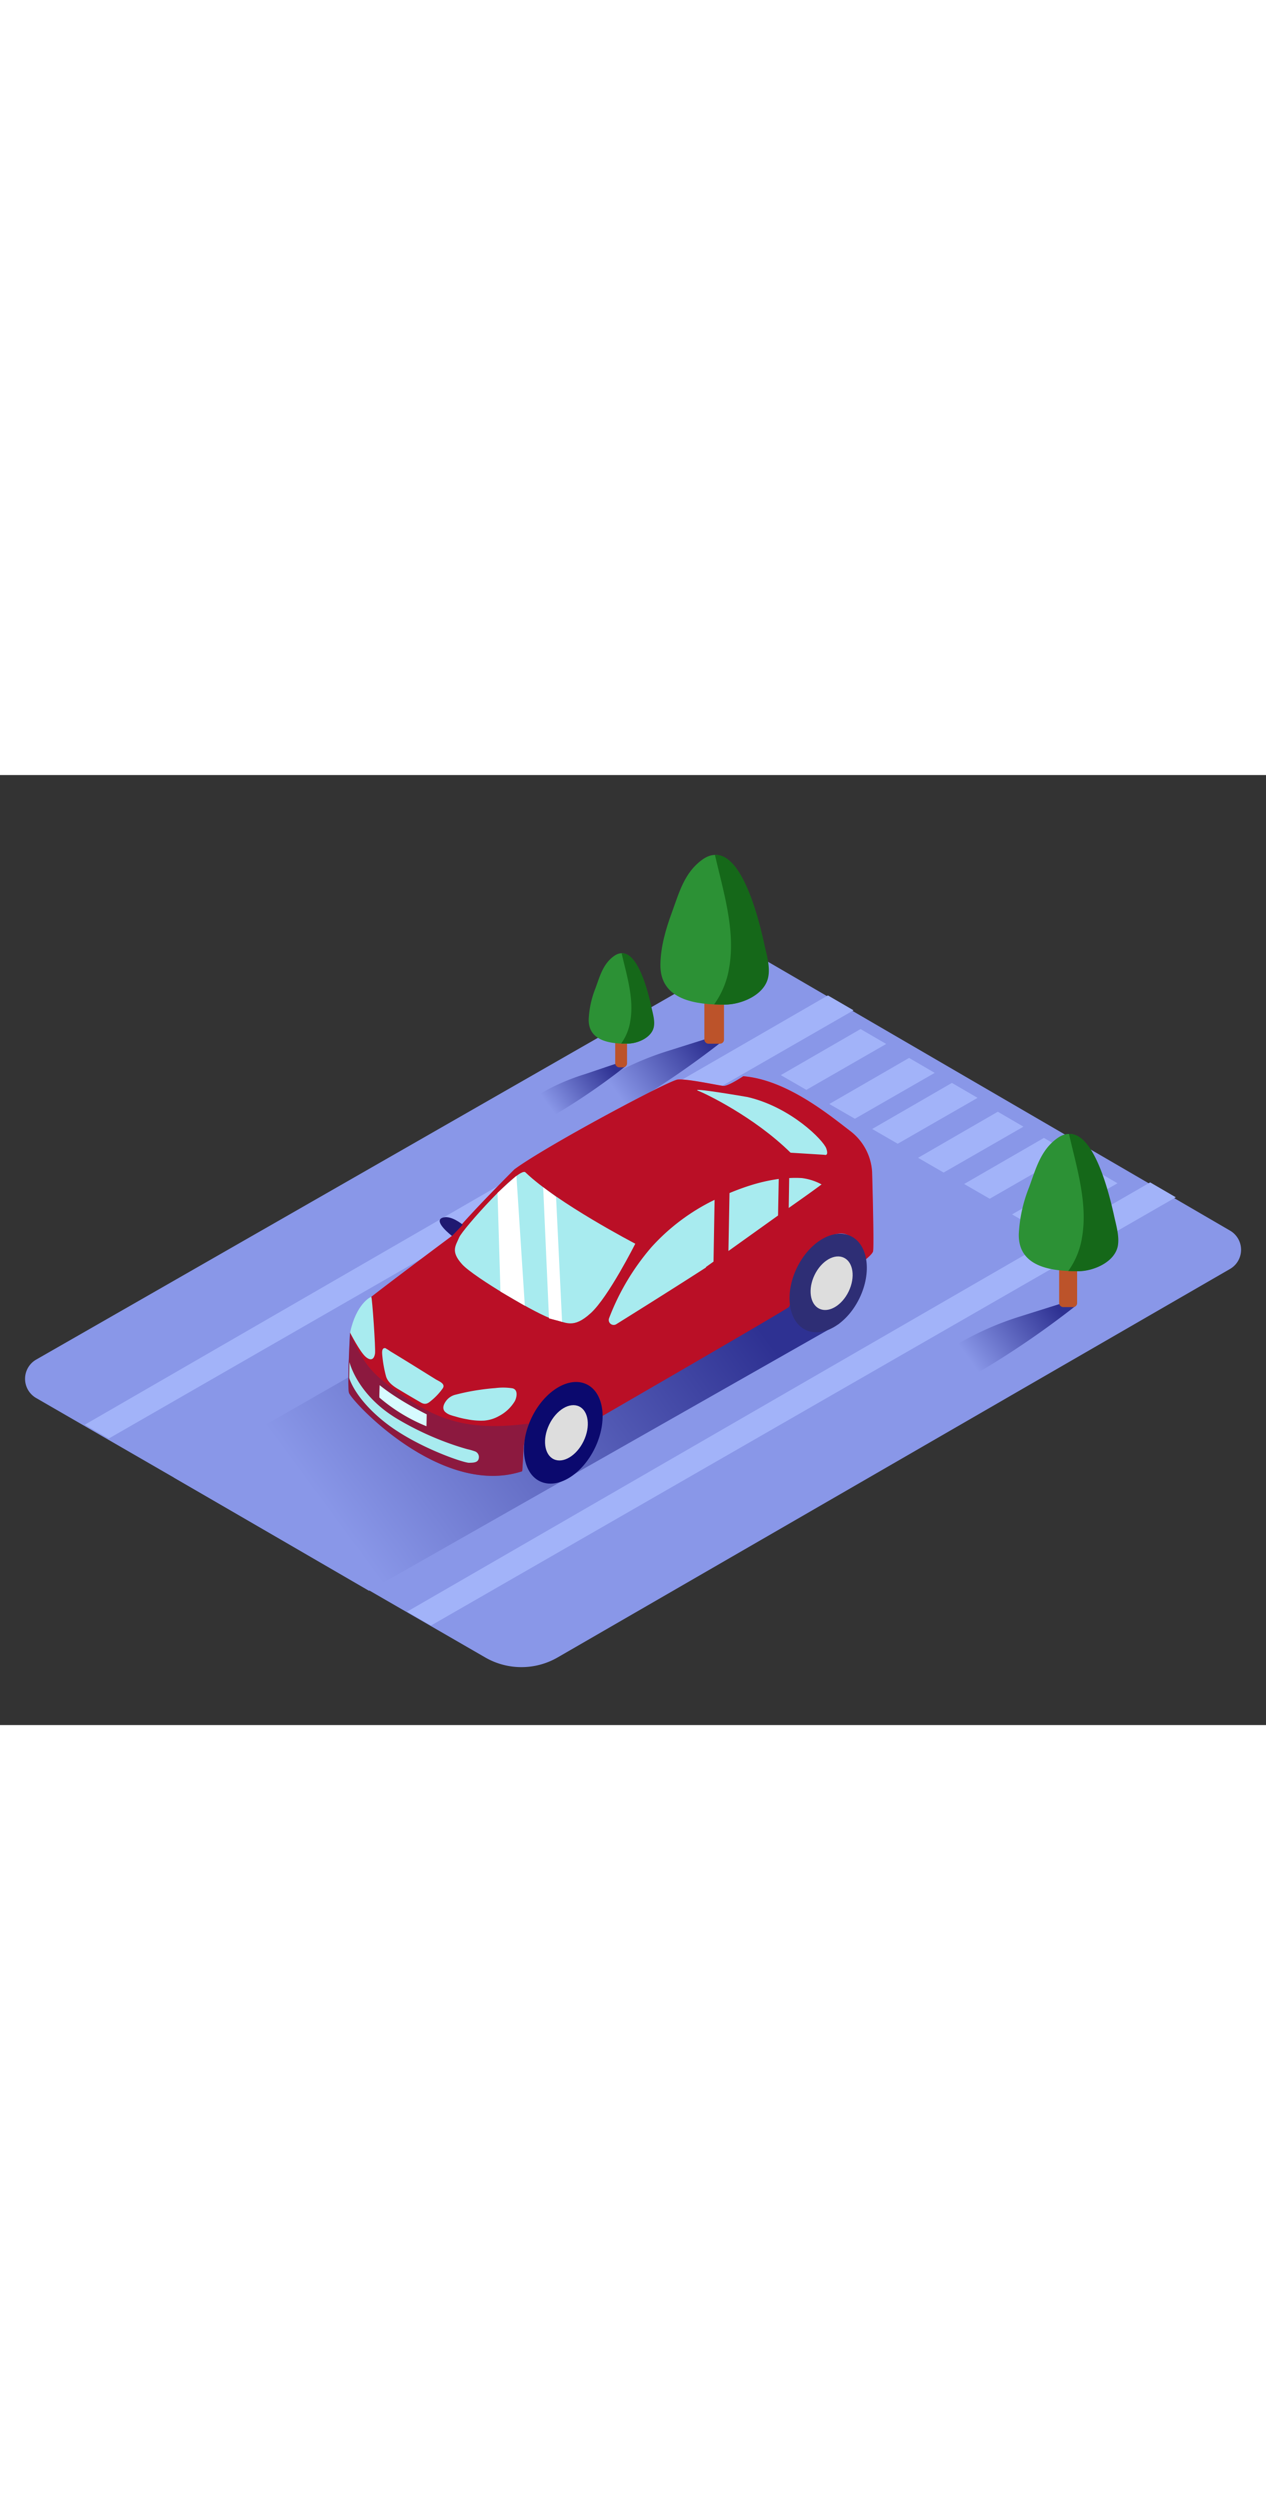 <svg id="Layer_2" data-name="Layer 2" xmlns="http://www.w3.org/2000/svg" xmlns:xlink="http://www.w3.org/1999/xlink" viewBox="0 0 400 300" data-imageid="car-isometric" imageName="Car" class="illustrations_image" style="width: 152px;"><rect x="0" y="0" width="400" height="300" fill="#333333" stroke="none"/><defs><linearGradient id="linear-gradient" x1="195.1" y1="100.78" x2="221.18" y2="81.54" gradientUnits="userSpaceOnUse"><stop offset="0" stop-color="#8997e8"/><stop offset="1" stop-color="#2e3192"/></linearGradient><linearGradient id="linear-gradient-2" x1="173.28" y1="104.28" x2="192.12" y2="90.38" xlink:href="#linear-gradient"/><linearGradient id="linear-gradient-3" x1="306.28" y1="184.64" x2="332.35" y2="165.4" xlink:href="#linear-gradient"/><linearGradient id="linear-gradient-4" x1="106.73" y1="236.81" x2="222.74" y2="151.24" xlink:href="#linear-gradient"/></defs><title>A</title><path d="M388.6,143.84,240.27,57.58a7,7,0,0,0-7,0l-221.82,127a7,7,0,0,0,0,12.16l141.85,81.9a22.9,22.9,0,0,0,22.89,0L388.58,156A7,7,0,0,0,388.6,143.84Z" fill="#8997e8"/><path d="M188.62,103.91a3.59,3.59,0,0,1-.45-5.9c.63-.51,1.16-.94,1.44-1.12A94.73,94.73,0,0,1,211,87.14l12.69-4,5,.58a281.5,281.5,0,0,1-34.66,23.3Z" fill="url(#linear-gradient)"/><path d="M168.6,106.54a2.6,2.6,0,0,1-.33-4.26c.46-.37.84-.68,1-.81a68.44,68.44,0,0,1,15.49-7c3.06-1,7.52-2.58,10.58-3.53l2.21,1.1a203.38,203.38,0,0,1-25,16.84Z" fill="url(#linear-gradient-2)"/><path d="M299.8,187.77a3.59,3.59,0,0,1-.45-5.9c.63-.51,1.16-.94,1.44-1.12A94.73,94.73,0,0,1,322.22,171l12.69-4,5,.58a281.5,281.5,0,0,1-34.66,23.3Z" fill="url(#linear-gradient-3)"/><path d="M136.17,268.57l-7.57-4.37L363.4,128.63l8.1,4.71L136.17,268.57" fill="#a2b3f9"/><path d="M34.35,209.53l-7.57-4.37L261.58,69.59l8.1,4.71L34.35,209.53" fill="#a2b3f9"/><polygon points="54.87 221.79 122.58 183.03 185.97 145.25 211.58 130.25 265.26 173.15 116.58 257.6 54.87 221.79" fill="url(#linear-gradient-4)"/><path d="M110.61,176.08l6.71-11.31c7.35-5.74,25.51-19.26,25.51-19.26,5.25-6.6,19.71-21,19.71-21,10.28-7.56,48.67-28,51.56-28.35s12.95,1.89,14.5,2,6.25-3.06,6.25-3.06c13.94,1.15,27.57,12.58,34.08,17.53a17.53,17.53,0,0,1,6.62,12.69s.69,23.88.29,25.14-4.26,4-4.26,4,.13-13.46-9.61-8.69S250.12,167.15,249.22,168s-48.51,28.39-59.05,34.49c.1-3-.28-6.06-2.53-8.21-2.62-2.5-6.48-2.17-9.58-.91a16.77,16.77,0,0,0-7.78,6.17c-2.8,3.45-4.15,8-4.82,12.31-.08.54-.37,8-.49,8-25.68,8.41-54.14-22.42-54.71-24.83S110.61,176.08,110.61,176.08Z" fill="#ff0000" class="target-color"/><path d="M110.56,176.11l6.71-11.31c7.35-5.74,25.51-19.26,25.51-19.26,5.25-6.6,19.71-21,19.71-21,10.28-7.56,48.67-28,51.56-28.35s12.95,1.89,14.5,2,6.25-3.06,6.25-3.06c13.94,1.15,27.57,12.58,34.08,17.53a17.53,17.53,0,0,1,6.62,12.69s.69,23.88.29,25.14-4.26,4-4.26,4,.13-13.46-9.61-8.69-11.83,21.36-12.73,22.23-48.51,28.39-59.05,34.49c.1-3-.28-6.06-2.53-8.21-2.62-2.5-6.48-2.17-9.58-.91a16.77,16.77,0,0,0-7.78,6.17c-2.8,3.45-4.15,8-4.82,12.31-.08.54-.37,8-.49,8-25.68,8.41-54.14-22.42-54.71-24.83S110.56,176.11,110.56,176.11Z" fill="#2e2e75" opacity="0.33"/><path d="M130.83,198.27c9.6,6.09,19.47,8.76,36.2,6.53-.3,1.19-1.4,5.89-1.59,7.07-.08.54-.37,8-.49,8-25.68,8.41-54.14-22.42-54.71-24.83-.52-2.23.22-16.48.34-18.69C115.19,185.92,116.33,189.08,130.83,198.27Z" fill="#2e2e75" opacity="0.33"/><path d="M119.95,192.66s-.14,3.86-.07,3.93a53.83,53.83,0,0,0,14.87,9.05l.07-3.76S125.91,197.54,119.95,192.66Z" fill="#d7fbff"/><path d="M166,125.45c-2-1.91-19.8,17.89-20.92,20.56s-2.77,4.38.92,8.48,24.54,16.31,28.68,17.32,6.39,3.21,12-1.92S200.72,148,200.72,148,176.1,135.17,166,125.45Z" fill="#a8ebef"/><path d="M146.21,142s-3.94-3.33-6.6-2.13,3.21,5.69,3.21,5.69Z" fill="#1f1971"/><ellipse cx="261.68" cy="160.42" rx="16.44" ry="10.99" transform="translate(3.35 326.18) rotate(-64.2)" fill="#2e2e75"/><ellipse cx="262.76" cy="160.49" rx="8.94" ry="5.98" transform="translate(3.9 327.19) rotate(-64.2)" fill="#ddd"/><path d="M142.57,202.17a4.92,4.92,0,0,1-2-1.13c-1-1.1-.31-2.53.48-3.54a5.25,5.25,0,0,1,3.07-1.87,68.2,68.2,0,0,1,7.36-1.48c1.65-.24,3.31-.44,5-.56a19.38,19.38,0,0,1,5.4.06c1.87.4,1.43,2.81.78,4.06a12.66,12.66,0,0,1-5,4.7,11.43,11.43,0,0,1-4.72,1.45,21.94,21.94,0,0,1-5.28-.41,29.11,29.11,0,0,1-3.8-.9C143.43,202.44,143,202.32,142.57,202.17Z" fill="#a8ebef"/><path d="M110.61,176.08s3.11,6.1,4.94,7.65,2.71.5,2.94-1.05-.92-17.9-1.18-17.9S112.54,167,110.61,176.08Z" fill="#a8ebef"/><path d="M122.14,181.22c.55.26,1.16.78,1.59,1q4.65,2.82,9.27,5.7l4.62,2.87c1,.63,3.26,1.39,2.26,2.89a19.59,19.59,0,0,1-3.85,4.05c-1,.86-1.84,1.13-3.08.4-2.26-1.32-4.52-2.62-6.77-4-1.73-1-3.71-2.31-4.25-4.4a38.91,38.91,0,0,1-1.16-6.64c-.06-.75-.19-2.31,1-2.11A1.71,1.71,0,0,1,122.14,181.22Z" fill="#a8ebef"/><path d="M149.95,213.53a1.9,1.9,0,0,1,1.36,1.78c0,1.91-1.74,1.82-3.08,1.87-1.67.07-16.68-5-26.45-12.66s-11.45-14.15-11.45-14.15l.09-5s2.39,10.39,15.2,18a94,94,0,0,0,16.63,7.79c1.8.64,3.61,1.22,5.45,1.73A17.85,17.85,0,0,1,149.95,213.53Z" fill="#a8ebef"/><path d="M249.79,119.26l10.65.66s1.53.58.63-2-11.2-13.07-24.9-16.24c0,0-19-3.28-15.47-1.93C222.69,100.51,238.16,107.82,249.79,119.26Z" fill="#a8ebef"/><path d="M249.2,136.71c3.48-2.46,7-4.91,10.38-7.44a17.7,17.7,0,0,0-6.23-2,32,32,0,0,0-4,0Z" fill="#a8ebef"/><path d="M225.78,134.14a65,65,0,0,0-20,15,75.43,75.43,0,0,0-13.34,22.39,1.56,1.56,0,0,0,2.27,1.89c5.95-3.71,17.73-11.09,26.22-16.55l2.13-1.37v-.15l2.38-1.7Z" fill="#a8ebef"/><path d="M246.05,127.54a55.15,55.15,0,0,0-9.16,2.1c-2.15.68-4.29,1.48-6.4,2.36l-.34,18.3,14.92-10.67.76-.54Z" fill="#a8ebef"/><ellipse cx="177.97" cy="207.72" rx="17" ry="11.09" transform="translate(-86.5 277.53) rotate(-64.2)" fill="#0b096e"/><ellipse cx="178.97" cy="207.73" rx="9.25" ry="6.03" transform="translate(-85.95 278.43) rotate(-64.2)" fill="#ddd"/><polygon points="177.59 172.66 175.69 133.22 171.62 130.17 173.46 171.58 177.59 172.66" fill="#fff"/><polygon points="163.17 126.56 165.82 167.58 158.12 163.09 157.2 131.94 163.17 126.56" fill="#fff"/><rect x="222.55" y="43.76" width="6.2" height="41.08" rx="1.26" ry="1.26" fill="#bc532a"/><path d="M240.94,52.17c-1.43-6.2-7.77-33.51-19-25.48-5.76,4.11-7.39,10.54-9.7,16.83-1.91,5.21-3.49,10.69-3.58,16.27C208.46,71.15,220,72.54,228.86,72.5c5.1,0,12.38-3,13.57-8.57.72-3.34-.51-7.28-1.22-10.55Q241.08,52.77,240.94,52.17Z" fill="#2c9135"/><path d="M241.48,53.37q-.13-.6-.27-1.21c-1.26-5.48-6.37-27.47-15.32-26.93,2.66,11.59,6.57,23.84,4.48,35.7a27.13,27.13,0,0,1-4.73,11.49c1.19.06,2.36.08,3.49.07,5.1,0,12.38-3,13.57-8.57C243.42,60.58,242.2,56.64,241.48,53.37Z" fill="#156819"/><rect x="194.38" y="67.48" width="3.74" height="24.82" rx="1.26" ry="1.26" fill="#bc532a"/><path d="M205.49,72.56c-.86-3.74-4.7-20.25-11.49-15.4-3.48,2.48-4.47,6.37-5.86,10.17A30.27,30.27,0,0,0,186,77.16c-.11,6.87,6.87,7.71,12.22,7.68,3.08,0,7.48-1.83,8.2-5.18.43-2-.31-4.4-.74-6.37Z" fill="#2c9135"/><path d="M205.82,73.28l-.16-.73c-.76-3.31-3.85-16.6-9.25-16.27,1.6,7,4,14.4,2.71,21.57a16.39,16.39,0,0,1-2.86,6.94c.72,0,1.43,0,2.11,0,3.08,0,7.48-1.83,8.2-5.18C207,77.64,206.25,75.26,205.82,73.28Z" fill="#156819"/><polygon points="254.77 99.42 280 84.92 271.9 80.21 246.7 94.76 254.77 99.42" fill="#a2b3f9"/><polygon points="270.1 108.54 295.33 94.05 287.23 89.33 262.03 103.88 270.1 108.54" fill="#a2b3f9"/><polygon points="283.64 116.43 308.87 101.94 300.76 97.22 275.57 111.77 283.64 116.43" fill="#a2b3f9"/><polygon points="298.14 125.53 323.36 111.04 315.26 106.32 290.07 120.87 298.14 125.53" fill="#a2b3f9"/><polygon points="312.7 133.8 337.93 119.3 329.83 114.59 304.63 129.14 312.7 133.8" fill="#a2b3f9"/><polygon points="327.84 143.4 353.07 128.91 344.97 124.19 319.77 138.74 327.84 143.4" fill="#a2b3f9"/><rect x="334.64" y="130.35" width="5.68" height="37.66" rx="1.26" ry="1.26" fill="#bc532a"/><path d="M351.5,138.05c-1.31-5.68-7.13-30.73-17.44-23.37-5.28,3.77-6.78,9.67-8.89,15.43A46,46,0,0,0,321.89,145c-.17,10.42,10.43,11.69,18.54,11.66,4.68,0,11.35-2.78,12.44-7.86.66-3.06-.46-6.67-1.12-9.67Q351.63,138.61,351.5,138.05Z" fill="#2c9135"/><path d="M352,139.16q-.12-.55-.25-1.11c-1.16-5-5.84-25.19-14-24.7,2.44,10.63,6,21.86,4.11,32.74a24.88,24.88,0,0,1-4.34,10.53c1.09.05,2.16.07,3.2.07,4.68,0,11.35-2.78,12.44-7.86C353.77,145.77,352.65,142.16,352,139.16Z" fill="#156819"/></svg>